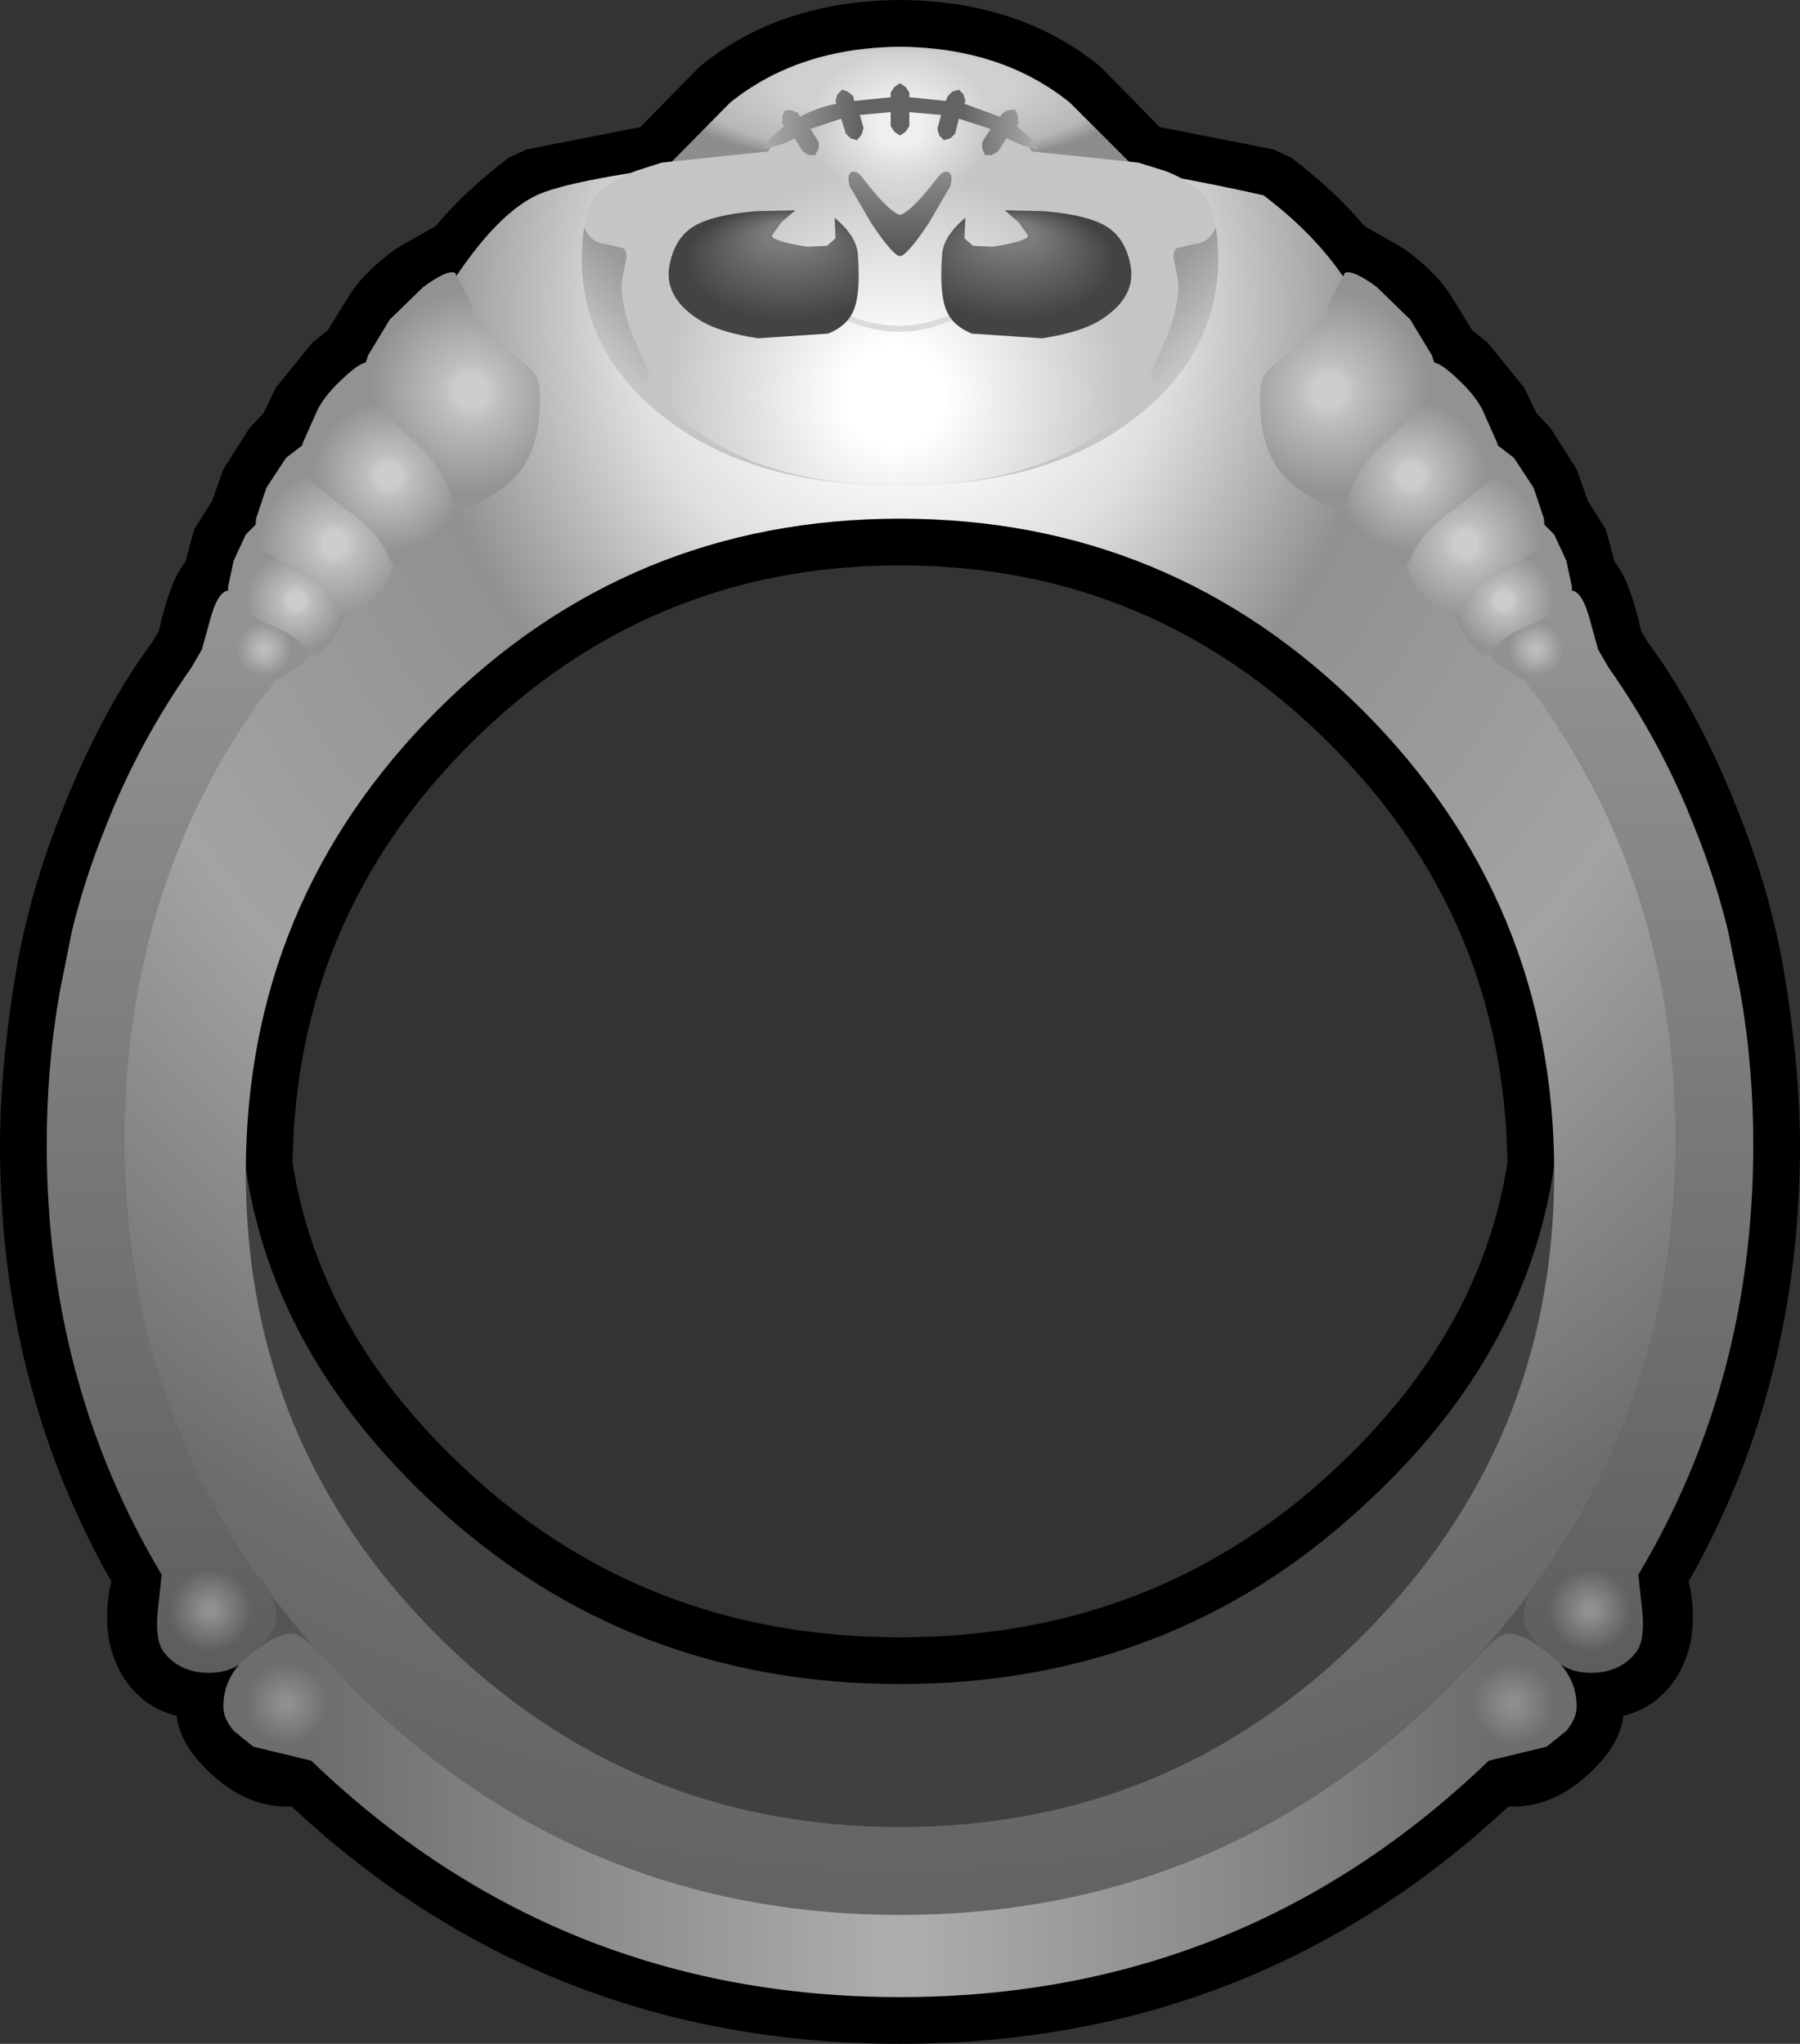 <?xml version="1.0" encoding="UTF-8" standalone="no"?>
<svg xmlns:xlink="http://www.w3.org/1999/xlink" height="109.35px" width="96.3px" xmlns="http://www.w3.org/2000/svg">
  <rect width="100%" height="100%" fill="#333333" stroke="none"/>
  <g transform="matrix(1.0, 0.0, 0.0, 1.0, 48.15, 54.75)">
    <path d="M0.05 -54.75 Q6.4 -54.7 10.7 -51.2 L13.9 -47.95 20.0 -46.75 20.95 -46.3 Q23.25 -44.55 24.85 -42.65 L26.95 -41.45 Q28.5 -40.35 29.4 -39.05 L30.6 -37.1 31.45 -36.4 33.4 -34.0 34.05 -32.65 34.8 -31.85 36.2 -29.65 36.8 -27.95 37.75 -26.45 38.25 -24.65 Q39.05 -23.7 39.65 -21.0 L40.0 -20.4 Q42.45 -17.1 44.45 -12.3 46.65 -7.1 47.4 -2.1 48.15 2.65 48.15 6.5 48.15 19.35 42.2 29.85 42.85 32.8 41.6 34.9 40.55 36.6 38.7 37.05 38.5 38.7 36.75 40.25 34.8 42.0 32.55 41.9 18.95 54.6 0.0 54.6 -18.95 54.6 -32.55 41.9 -34.8 42.0 -36.75 40.25 -38.5 38.7 -38.7 37.05 -40.55 36.6 -41.6 34.9 -42.85 32.8 -42.2 29.85 -48.15 19.35 -48.15 6.5 -48.15 2.65 -47.4 -2.1 -46.65 -7.1 -44.45 -12.3 -42.45 -17.1 -40.0 -20.4 L-39.65 -21.0 Q-39.05 -23.7 -38.25 -24.65 L-37.75 -26.45 -36.8 -27.95 -36.2 -29.65 -34.8 -31.85 -34.05 -32.65 -33.4 -34.0 -31.45 -36.4 -30.6 -37.1 -29.4 -39.05 Q-28.5 -40.35 -26.95 -41.45 L-24.85 -42.65 Q-23.25 -44.55 -20.95 -46.3 L-20.0 -46.75 -13.9 -47.95 -10.7 -51.2 Q-6.4 -54.7 -0.05 -54.75 L0.0 -54.75 0.05 -54.75 M0.0 -24.5 Q-13.45 -24.5 -23.0 -14.95 -32.3 -5.65 -32.5 7.45 -31.05 16.7 -23.1 24.0 L-23.05 24.05 Q-13.5 32.85 0.0 32.85 13.5 32.85 23.05 24.05 L23.1 24.0 Q31.05 16.7 32.5 7.45 32.3 -5.65 23.0 -14.95 13.45 -24.5 0.0 -24.5" fill="#000000" fill-rule="evenodd" stroke="none"/>
    <path d="M45.75 -5.3 L39.5 -3.65 M-44.6 -5.3 L-38.3 -3.65" fill="none" stroke="#000000" stroke-linecap="round" stroke-linejoin="round" stroke-width="0.25"/>
    <path d="M9.1 -49.25 L12.75 -45.6 -12.7 -45.6 -9.1 -49.25 Q-5.45 -52.2 0.0 -52.25 5.45 -52.2 9.1 -49.25" fill="url(#gradient0)" fill-rule="evenodd" stroke="none"/>
    <path d="M24.75 33.6 Q14.5 43.15 0.0 43.15 -14.5 43.15 -24.8 33.6 -35.1 24.15 -35.1 10.75 L-35.15 8.8 -35.1 7.0 Q-33.85 17.5 -24.8 25.85 -14.5 35.35 0.0 35.35 14.5 35.35 24.75 25.85 33.85 17.55 35.1 6.85 L35.1 10.75 Q35.1 24.15 24.75 33.6" fill="url(#gradient1)" fill-rule="evenodd" stroke="none"/>
    <path d="M28.25 -22.3 Q16.55 -34.0 0.0 -34.0 -16.55 -34.0 -28.3 -22.3 -40.0 -10.55 -40.0 6.0 -40.0 22.55 -28.3 34.25 -16.55 46.0 0.0 46.0 16.55 46.0 28.25 34.25 40.0 22.55 40.0 6.0 40.0 -10.55 28.25 -22.3 M31.1 -25.15 Q44.0 -12.25 44.0 6.0 44.0 24.25 31.1 37.1 18.25 50.0 0.0 50.0 -18.25 50.0 -31.15 37.1 -44.0 24.25 -44.0 6.0 -44.0 -12.25 -31.15 -25.15 -18.25 -38.0 0.0 -38.0 18.25 -38.0 31.1 -25.15" fill="#555555" fill-rule="evenodd" stroke="none"/>
    <path d="M24.75 -16.75 Q14.5 -27.0 0.0 -27.0 -14.5 -27.0 -24.75 -16.75 -35.0 -6.5 -35.0 8.0 -35.0 22.5 -24.75 32.75 -14.5 43.0 0.0 43.0 14.5 43.0 24.75 32.75 35.0 22.5 35.0 8.0 35.0 -6.5 24.75 -16.75 M19.45 -44.3 Q26.05 -39.3 25.9 -32.65 L24.6 -32.65 24.6 -27.5 24.3 -27.5 29.3 -23.1 Q41.5 -10.95 41.5 6.2 41.5 23.4 29.3 35.5 17.2 47.7 0.0 47.7 -17.2 47.7 -29.35 35.5 -41.5 23.4 -41.5 6.2 -41.5 -10.95 -29.35 -23.1 -28.3 -24.15 -26.75 -30.45 L-25.35 -36.55 Q-24.85 -38.55 -23.05 -40.95 -21.2 -43.45 -19.45 -44.3 -17.75 -45.1 -11.25 -45.95 L0.0 -46.95 Q9.7 -46.5 19.45 -44.3" fill="url(#gradient2)" fill-rule="evenodd" stroke="none"/>
    <path d="M37.9 -19.05 Q40.75 -15.0 42.5 -10.5 43.6 -7.8 44.3 -4.95 L44.95 -1.7 Q45.65 2.25 45.65 6.5 45.65 19.2 39.5 29.5 L39.7 31.35 Q39.9 33.1 39.3 33.75 38.45 34.75 36.95 34.75 35.6 34.75 34.65 33.75 33.35 32.55 33.35 31.8 33.35 30.6 34.55 29.3 41.5 19.15 41.5 6.2 41.5 0.9 40.3 -3.9 L40.35 -3.9 Q39.5 -7.3 38.1 -10.5 36.6 -13.95 34.35 -17.1 L33.45 -18.3 32.25 -19.05 Q31.35 -19.55 31.55 -20.45 L32.4 -21.95 33.45 -23.1 36.0 -23.15 Q36.5 -23.0 36.85 -21.8 L37.35 -20.0 37.9 -19.05" fill="url(#gradient3)" fill-rule="evenodd" stroke="none"/>
    <path d="M-44.95 -1.7 L-44.3 -4.95 Q-43.6 -7.8 -42.5 -10.5 -40.75 -15.0 -37.9 -19.05 L-37.35 -20.0 -36.85 -21.8 Q-36.5 -23.0 -36.0 -23.15 L-33.45 -23.1 -32.4 -21.95 -31.55 -20.45 Q-31.35 -19.55 -32.25 -19.05 L-33.45 -18.3 -34.35 -17.1 Q-36.6 -13.95 -38.1 -10.5 -39.5 -7.3 -40.35 -3.9 L-40.3 -3.9 Q-41.5 0.9 -41.5 6.2 -41.5 19.15 -34.55 29.3 -33.35 30.6 -33.35 31.8 -33.35 32.55 -34.65 33.75 -35.6 34.75 -36.95 34.75 -38.45 34.75 -39.3 33.75 -39.9 33.1 -39.7 31.35 L-39.5 29.5 Q-45.65 19.2 -45.65 6.5 -45.65 2.25 -44.95 -1.7" fill="url(#gradient4)" fill-rule="evenodd" stroke="none"/>
    <path d="M0.0 47.7 Q17.2 47.7 29.35 35.5 L31.3 33.45 Q32.1 32.65 32.55 32.65 33.55 32.65 35.25 34.2 36.2 35.2 36.2 36.55 36.2 37.2 35.65 37.85 L34.6 38.7 31.5 39.45 Q18.35 52.1 0.0 52.1 L0.0 47.7" fill="url(#gradient5)" fill-rule="evenodd" stroke="none"/>
    <path d="M0.0 47.7 L0.0 52.1 Q-18.35 52.1 -31.5 39.45 L-34.6 38.7 -35.65 37.85 Q-36.2 37.2 -36.2 36.55 -36.2 35.2 -35.25 34.2 -33.55 32.65 -32.55 32.65 -32.1 32.65 -31.3 33.45 L-29.35 35.5 Q-17.2 47.7 0.0 47.7" fill="url(#gradient6)" fill-rule="evenodd" stroke="none"/>
    <path d="M-31.7 -20.0 Q-31.7 -19.0 -32.4 -18.35 -33.05 -17.7 -34.0 -17.7 -34.95 -17.7 -35.65 -18.35 -36.3 -19.0 -36.3 -20.0 -36.3 -20.95 -35.65 -21.6 -34.95 -22.3 -34.0 -22.3 -33.05 -22.3 -32.4 -21.6 -31.7 -20.95 -31.7 -20.0" fill="url(#gradient7)" fill-rule="evenodd" stroke="none"/>
    <path d="M31.7 -20.0 Q31.7 -20.95 32.4 -21.6 33.05 -22.3 34.0 -22.3 34.95 -22.3 35.65 -21.6 36.3 -20.95 36.3 -20.0 36.3 -19.0 35.65 -18.35 34.95 -17.7 34.0 -17.7 33.05 -17.7 32.4 -18.35 31.7 -19.0 31.7 -20.0" fill="url(#gradient8)" fill-rule="evenodd" stroke="none"/>
    <path d="M36.9 28.4 Q38.15 28.4 39.05 29.25 39.9 30.15 39.9 31.4 39.9 32.65 39.05 33.5 38.15 34.4 36.9 34.4 35.65 34.4 34.8 33.5 33.9 32.65 33.9 31.4 33.9 30.15 34.8 29.25 35.65 28.4 36.9 28.4" fill="url(#gradient9)" fill-rule="evenodd" stroke="none"/>
    <path d="M30.7 34.25 Q31.55 33.4 32.8 33.4 34.05 33.4 34.95 34.25 35.8 35.15 35.8 36.4 35.8 37.65 34.95 38.5 34.05 39.4 32.8 39.4 31.55 39.4 30.7 38.5 29.8 37.65 29.8 36.4 29.8 35.15 30.7 34.25" fill="url(#gradient10)" fill-rule="evenodd" stroke="none"/>
    <path d="M-36.9 28.4 Q-35.65 28.4 -34.8 29.25 -33.9 30.15 -33.9 31.4 -33.9 32.65 -34.8 33.5 -35.65 34.4 -36.9 34.4 -38.15 34.4 -39.05 33.5 -39.9 32.65 -39.9 31.4 -39.9 30.15 -39.05 29.25 -38.15 28.4 -36.9 28.4" fill="url(#gradient11)" fill-rule="evenodd" stroke="none"/>
    <path d="M-32.8 33.4 Q-31.55 33.4 -30.7 34.25 -29.8 35.15 -29.8 36.4 -29.8 37.65 -30.7 38.5 -31.55 39.4 -32.8 39.4 -34.05 39.4 -34.95 38.5 -35.8 37.65 -35.8 36.4 -35.8 35.15 -34.95 34.25 -34.05 33.4 -32.8 33.4" fill="url(#gradient12)" fill-rule="evenodd" stroke="none"/>
    <path d="M30.95 -24.9 L32.3 -25.4 33.4 -26.3 34.2 -26.95 35.0 -26.15 35.65 -24.75 35.95 -23.35 Q35.9 -22.5 35.5 -22.1 L33.65 -21.3 Q32.25 -20.75 31.65 -19.85 31.3 -19.35 30.6 -20.2 30.0 -20.9 29.75 -21.7 L29.75 -21.75 29.65 -22.35 Q29.65 -23.3 30.15 -24.3 L30.95 -24.9" fill="url(#gradient13)" fill-rule="evenodd" stroke="none"/>
    <path d="M-30.95 -24.9 L-30.15 -24.3 Q-29.65 -23.3 -29.65 -22.35 L-29.75 -21.75 -29.75 -21.7 Q-30.0 -20.9 -30.6 -20.2 -31.3 -19.35 -31.65 -19.85 -32.25 -20.75 -33.65 -21.3 L-35.5 -22.1 Q-35.9 -22.5 -35.95 -23.35 L-35.65 -24.75 -35.0 -26.15 -34.2 -26.95 -33.4 -26.3 -32.3 -25.4 -30.95 -24.9" fill="url(#gradient14)" fill-rule="evenodd" stroke="none"/>
    <path d="M34.45 -27.0 Q34.55 -26.05 34.15 -25.45 33.85 -25.05 32.05 -24.15 30.45 -23.25 29.9 -22.1 29.5 -21.4 28.55 -22.35 27.65 -23.15 27.25 -24.05 26.75 -25.45 27.3 -27.2 27.5 -27.7 28.15 -28.05 L29.7 -28.9 Q30.25 -29.1 30.9 -30.15 31.45 -31.05 31.75 -31.1 L32.85 -30.25 33.9 -28.65 34.45 -27.0" fill="url(#gradient15)" fill-rule="evenodd" stroke="none"/>
    <path d="M-34.45 -27.0 L-33.9 -28.65 -32.85 -30.25 -31.75 -31.1 Q-31.45 -31.05 -30.9 -30.15 -30.25 -29.1 -29.7 -28.9 L-28.15 -28.05 Q-27.5 -27.7 -27.3 -27.2 -26.75 -25.45 -27.25 -24.05 -27.65 -23.15 -28.55 -22.35 -29.5 -21.4 -29.9 -22.1 -30.45 -23.25 -32.05 -24.15 -33.85 -25.05 -34.15 -25.45 -34.55 -26.05 -34.45 -27.0" fill="url(#gradient16)" fill-rule="evenodd" stroke="none"/>
    <path d="M24.6 -31.45 L26.3 -32.6 Q26.9 -32.9 27.5 -34.15 28.05 -35.25 28.35 -35.35 28.75 -35.5 29.75 -34.55 30.7 -33.7 31.15 -32.85 L31.95 -31.05 Q32.2 -29.95 31.75 -29.2 L29.6 -27.45 Q27.85 -26.25 27.3 -24.85 27.0 -24.05 25.75 -24.95 24.65 -25.75 24.1 -26.75 23.35 -28.3 23.75 -30.4 23.9 -31.0 24.6 -31.45" fill="url(#gradient17)" fill-rule="evenodd" stroke="none"/>
    <path d="M-31.95 -31.05 L-31.15 -32.85 Q-30.7 -33.7 -29.75 -34.55 -28.75 -35.5 -28.35 -35.35 -28.05 -35.25 -27.5 -34.15 -26.9 -32.9 -26.3 -32.6 L-24.6 -31.45 Q-23.9 -31.0 -23.75 -30.4 -23.35 -28.3 -24.1 -26.75 -24.65 -25.75 -25.75 -24.95 -27.0 -24.05 -27.3 -24.85 -27.85 -26.25 -29.6 -27.45 L-31.75 -29.2 Q-32.2 -29.95 -31.95 -31.05" fill="url(#gradient18)" fill-rule="evenodd" stroke="none"/>
    <path d="M23.0 -38.65 L23.8 -40.15 Q24.2 -40.35 25.5 -39.4 L27.3 -37.65 28.45 -35.75 Q28.9 -34.55 28.45 -33.6 L26.25 -31.35 Q24.4 -29.8 24.0 -28.15 23.75 -27.2 22.25 -28.0 20.85 -28.75 20.1 -29.85 19.1 -31.5 19.3 -34.0 19.3 -34.65 20.0 -35.25 L21.85 -36.75 Q22.5 -37.2 23.0 -38.65" fill="url(#gradient19)" fill-rule="evenodd" stroke="none"/>
    <path d="M-20.1 -29.85 Q-20.85 -28.75 -22.25 -28.0 -23.75 -27.2 -24.0 -28.15 -24.4 -29.8 -26.25 -31.35 L-28.45 -33.6 Q-28.9 -34.55 -28.45 -35.75 L-27.3 -37.65 -25.5 -39.4 Q-24.2 -40.35 -23.8 -40.15 L-23.0 -38.65 Q-22.5 -37.2 -21.85 -36.75 L-20.0 -35.25 Q-19.3 -34.65 -19.3 -34.0 -19.1 -31.5 -20.1 -29.85" fill="url(#gradient20)" fill-rule="evenodd" stroke="none"/>
    <path d="M0.0 -49.3 L0.0 -28.8 Q-8.35 -28.7 -13.2 -32.9 L-13.7 -33.35 Q-17.65 -37.15 -16.9 -42.6 L-16.8 -43.2 Q-16.5 -44.7 -14.15 -45.6 L-12.75 -46.05 -7.05 -46.65 Q-5.45 -49.15 0.0 -49.3" fill="url(#gradient21)" fill-rule="evenodd" stroke="none"/>
    <path d="M0.0 -49.3 Q5.45 -49.15 7.05 -46.65 L12.75 -46.05 14.2 -45.6 Q16.5 -44.7 16.8 -43.2 L16.9 -42.6 Q17.65 -37.15 13.7 -33.35 L13.2 -32.9 Q8.35 -28.7 0.0 -28.8 L0.0 -49.3" fill="url(#gradient22)" fill-rule="evenodd" stroke="none"/>
    <path d="M3.5 -50.8 Q5.0 -49.65 5.0 -48.0 5.0 -46.35 3.5 -45.2 2.05 -44.05 0.0 -44.05 -2.05 -44.05 -3.55 -45.2 -5.0 -46.35 -5.0 -48.0 -5.0 -49.65 -3.55 -50.8 -2.05 -51.95 0.0 -51.95 2.05 -51.95 3.5 -50.8" fill="url(#gradient23)" fill-rule="evenodd" stroke="none"/>
    <path d="M0.5 -49.8 L0.5 -49.55 2.45 -49.35 2.55 -49.6 2.8 -49.85 3.15 -49.95 3.4 -49.7 3.5 -49.35 3.45 -49.2 5.35 -48.5 5.45 -48.65 5.75 -48.85 6.15 -48.9 6.3 -48.6 6.35 -48.2 6.25 -48.0 7.05 -47.3 7.35 -46.8 6.6 -46.95 5.7 -47.35 5.25 -46.65 4.9 -46.45 4.55 -46.45 4.4 -46.8 4.4 -47.15 4.85 -47.85 3.15 -48.4 2.95 -47.6 2.7 -47.35 2.35 -47.25 2.1 -47.5 2.0 -47.85 2.2 -48.6 0.5 -48.75 0.5 -48.0 0.3 -47.7 0.0 -47.5 -0.3 -47.7 -0.5 -48.0 -0.5 -48.75 -2.15 -48.6 -1.95 -47.9 -2.05 -47.55 -2.3 -47.25 -2.65 -47.35 -2.9 -47.6 -3.15 -48.4 -4.8 -47.85 -4.35 -47.15 -4.35 -46.8 -4.55 -46.45 -4.9 -46.45 -5.2 -46.65 -5.65 -47.35 Q-5.95 -47.15 -6.6 -46.95 L-7.3 -46.8 -7.0 -47.3 -6.2 -48.0 -6.3 -48.15 -6.3 -48.55 -6.15 -48.85 -5.8 -48.85 -5.45 -48.7 -5.35 -48.5 Q-4.45 -49.0 -3.4 -49.2 L-3.45 -49.35 -3.35 -49.7 -3.1 -49.95 -2.8 -49.85 -2.5 -49.6 -2.45 -49.35 -0.5 -49.55 -0.5 -49.8 -0.3 -50.1 0.0 -50.3 0.3 -50.1 0.5 -49.8" fill="url(#gradient24)" fill-rule="evenodd" stroke="none"/>
    <path d="M-16.9 -42.6 Q-16.55 -41.75 -15.75 -41.7 L-14.75 -41.45 Q-14.55 -41.1 -14.7 -40.65 L-14.9 -39.6 Q-14.9 -38.15 -14.15 -36.45 L-13.4 -34.7 -13.6 -33.6 -13.7 -33.35 Q-17.65 -37.15 -16.9 -42.6" fill="url(#gradient25)" fill-rule="evenodd" stroke="none"/>
    <path d="M16.9 -42.6 Q17.65 -37.15 13.7 -33.35 L13.6 -33.6 13.4 -34.7 14.15 -36.45 Q14.9 -38.15 14.9 -39.6 L14.7 -40.65 Q14.55 -41.1 14.75 -41.45 L15.75 -41.7 Q16.55 -41.75 16.9 -42.6" fill="url(#gradient26)" fill-rule="evenodd" stroke="none"/>
    <path d="M10.9 -46.6 Q15.0 -45.9 16.85 -44.85 16.75 -37.35 12.55 -33.1 8.15 -28.7 0.0 -28.8 -8.15 -28.7 -12.55 -33.1 -16.75 -37.35 -16.85 -44.85 -15.0 -45.9 -10.9 -46.6 L-6.75 -47.1 -6.5 -47.3 -5.15 -49.05 -4.6 -48.15 -3.4 -48.4 -3.5 -49.85 -1.45 -48.7 -1.3 -48.75 Q-1.1 -48.75 -0.65 -49.4 L0.0 -50.05 0.65 -49.4 Q1.05 -48.75 1.3 -48.75 L1.35 -48.75 3.4 -49.85 3.35 -48.3 4.1 -48.25 4.55 -48.1 5.15 -49.05 6.5 -47.2 6.6 -47.1 10.9 -46.6" fill="url(#gradient27)" fill-rule="evenodd" stroke="none"/>
    <path d="M3.3 -38.05 L3.35 -37.95 3.25 -37.85 Q-0.05 -36.15 -3.35 -37.85 L-3.4 -37.95 -3.4 -38.05 -3.35 -38.1 -3.25 -38.1 Q-0.05 -36.55 3.1 -38.1 L3.25 -38.1 3.3 -38.05" fill="#dbdbdb" fill-rule="evenodd" stroke="none"/>
    <path d="M-5.6 -43.5 L-6.35 -42.85 -6.85 -42.15 Q-6.85 -41.85 -4.95 -41.55 L-3.9 -41.6 -3.45 -42.0 -3.5 -43.1 Q-2.3 -42.1 -2.25 -41.1 -2.1 -39.0 -2.5 -38.1 -2.85 -37.3 -3.85 -36.9 L-7.6 -36.65 Q-9.55 -36.95 -10.6 -37.55 -12.6 -38.75 -12.35 -40.45 -12.1 -41.95 -11.1 -42.6 -10.1 -43.25 -7.7 -43.45 L-5.6 -43.5" fill="url(#gradient28)" fill-rule="evenodd" stroke="none"/>
    <path d="M2.6 -45.55 Q2.85 -45.4 2.7 -44.8 L1.5 -42.75 Q0.35 -41.05 0.0 -41.05 -0.35 -41.05 -1.5 -42.75 L-2.7 -44.8 Q-2.85 -45.4 -2.6 -45.55 -2.35 -45.65 -2.05 -45.3 -0.65 -43.45 0.0 -43.25 0.65 -43.45 2.05 -45.3 2.35 -45.65 2.6 -45.55" fill="url(#gradient29)" fill-rule="evenodd" stroke="none"/>
    <path d="M12.35 -40.45 Q12.6 -38.75 10.6 -37.55 9.55 -36.95 7.6 -36.65 L3.85 -36.9 Q2.85 -37.3 2.5 -38.1 2.1 -39.0 2.25 -41.1 2.3 -42.1 3.5 -43.1 L3.45 -42.0 3.9 -41.6 4.95 -41.55 Q6.85 -41.85 6.85 -42.15 L6.35 -42.85 5.6 -43.5 7.7 -43.45 Q10.1 -43.25 11.1 -42.6 12.1 -41.95 12.35 -40.45" fill="url(#gradient30)" fill-rule="evenodd" stroke="none"/>
  </g>
  <defs>
    <radialGradient cx="0" cy="0" fx="294.4" fy="0" gradientTransform="matrix(0.0, -0.005, 0.017, 0.0, 0.0, -49.3)" gradientUnits="userSpaceOnUse" id="gradient0" r="819.2" spreadMethod="pad">
      <stop offset="0.439" stop-color="#d0d0d0"/>
      <stop offset="0.765" stop-color="#b7b7b7"/>
      <stop offset="0.878" stop-color="#8d8d8d"/>
    </radialGradient>
    <radialGradient cx="0" cy="0" fx="-1094.4" fy="0" gradientTransform="matrix(0.0, -0.027, 0.069, 0.0, 0.0, 28.0)" gradientUnits="userSpaceOnUse" id="gradient1" r="819.2" spreadMethod="pad">
      <stop offset="0.09" stop-color="#d8d8d8"/>
      <stop offset="0.165" stop-color="#bfbfbf"/>
      <stop offset="0.694" stop-color="#666666"/>
      <stop offset="1.0" stop-color="#404040"/>
    </radialGradient>
    <radialGradient cx="0" cy="0" gradientTransform="matrix(0.099, 0.0, 0.0, 0.104, 0.0, -38.0)" gradientUnits="userSpaceOnUse" id="gradient2" r="819.2" spreadMethod="pad">
      <stop offset="0.075" stop-color="#ffffff"/>
      <stop offset="0.18" stop-color="#dfdfdf"/>
      <stop offset="0.318" stop-color="#919191"/>
      <stop offset="0.573" stop-color="#a3a3a3"/>
      <stop offset="0.859" stop-color="#6d6d6d"/>
      <stop offset="1.0" stop-color="#636363"/>
    </radialGradient>
    <linearGradient gradientTransform="matrix(0.0, -0.037, -0.056, 0.0, 0.0, 6.5)" gradientUnits="userSpaceOnUse" id="gradient3" spreadMethod="pad" x1="-819.2" x2="819.2">
      <stop offset="0.0" stop-color="#5b5b5b"/>
      <stop offset="1.0" stop-color="#959595"/>
    </linearGradient>
    <linearGradient gradientTransform="matrix(0.0, -0.037, 0.056, 0.0, 0.0, 6.5)" gradientUnits="userSpaceOnUse" id="gradient4" spreadMethod="pad" x1="-819.2" x2="819.2">
      <stop offset="0.0" stop-color="#5b5b5b"/>
      <stop offset="1.0" stop-color="#959595"/>
    </linearGradient>
    <linearGradient gradientTransform="matrix(-0.046, 0.0, 0.0, -0.011, 0.0, -8.3)" gradientUnits="userSpaceOnUse" id="gradient5" spreadMethod="pad" x1="-819.2" x2="819.2">
      <stop offset="0.082" stop-color="#6d6d6d"/>
      <stop offset="0.49" stop-color="#adadad"/>
      <stop offset="0.906" stop-color="#6d6d6d"/>
    </linearGradient>
    <linearGradient gradientTransform="matrix(0.046, 0.0, 0.0, -0.011, 0.0, -8.3)" gradientUnits="userSpaceOnUse" id="gradient6" spreadMethod="pad" x1="-819.2" x2="819.2">
      <stop offset="0.082" stop-color="#6d6d6d"/>
      <stop offset="0.49" stop-color="#adadad"/>
      <stop offset="0.906" stop-color="#6d6d6d"/>
    </linearGradient>
    <radialGradient cx="0" cy="0" gradientTransform="matrix(0.002, 0.0, 0.0, 0.002, -34.0, -20.0)" gradientUnits="userSpaceOnUse" id="gradient7" r="819.2" spreadMethod="pad">
      <stop offset="0.122" stop-color="#ffffff" stop-opacity="0.4"/>
      <stop offset="0.898" stop-color="#ffffff" stop-opacity="0.0"/>
    </radialGradient>
    <radialGradient cx="0" cy="0" gradientTransform="matrix(-0.002, 0.0, 0.0, 0.002, 34.0, -20.0)" gradientUnits="userSpaceOnUse" id="gradient8" r="819.2" spreadMethod="pad">
      <stop offset="0.122" stop-color="#ffffff" stop-opacity="0.4"/>
      <stop offset="0.898" stop-color="#ffffff" stop-opacity="0.0"/>
    </radialGradient>
    <radialGradient cx="0" cy="0" gradientTransform="matrix(-0.003, 0.0, 0.0, 0.003, 36.9, 31.4)" gradientUnits="userSpaceOnUse" id="gradient9" r="819.2" spreadMethod="pad">
      <stop offset="0.122" stop-color="#ffffff" stop-opacity="0.302"/>
      <stop offset="0.898" stop-color="#ffffff" stop-opacity="0.0"/>
    </radialGradient>
    <radialGradient cx="0" cy="0" gradientTransform="matrix(-0.003, 0.0, 0.0, 0.003, 32.8, 36.4)" gradientUnits="userSpaceOnUse" id="gradient10" r="819.2" spreadMethod="pad">
      <stop offset="0.129" stop-color="#ffffff" stop-opacity="0.224"/>
      <stop offset="0.898" stop-color="#ffffff" stop-opacity="0.0"/>
    </radialGradient>
    <radialGradient cx="0" cy="0" gradientTransform="matrix(0.003, 0.0, 0.0, 0.003, -36.9, 31.4)" gradientUnits="userSpaceOnUse" id="gradient11" r="819.2" spreadMethod="pad">
      <stop offset="0.122" stop-color="#ffffff" stop-opacity="0.302"/>
      <stop offset="0.898" stop-color="#ffffff" stop-opacity="0.0"/>
    </radialGradient>
    <radialGradient cx="0" cy="0" gradientTransform="matrix(0.003, 0.0, 0.0, 0.003, -32.8, 36.4)" gradientUnits="userSpaceOnUse" id="gradient12" r="819.2" spreadMethod="pad">
      <stop offset="0.129" stop-color="#ffffff" stop-opacity="0.231"/>
      <stop offset="0.898" stop-color="#ffffff" stop-opacity="0.0"/>
    </radialGradient>
    <radialGradient cx="0" cy="0" gradientTransform="matrix(-0.004, 0.0, 0.0, 0.004, 32.3, -22.6)" gradientUnits="userSpaceOnUse" id="gradient13" r="819.2" spreadMethod="pad">
      <stop offset="0.133" stop-color="#cdcdcd"/>
      <stop offset="0.247" stop-color="#bebebe"/>
      <stop offset="0.824" stop-color="#929292"/>
    </radialGradient>
    <radialGradient cx="0" cy="0" gradientTransform="matrix(0.004, 0.0, 0.0, 0.004, -32.3, -22.6)" gradientUnits="userSpaceOnUse" id="gradient14" r="819.2" spreadMethod="pad">
      <stop offset="0.133" stop-color="#cdcdcd"/>
      <stop offset="0.247" stop-color="#bebebe"/>
      <stop offset="0.824" stop-color="#929292"/>
    </radialGradient>
    <radialGradient cx="0" cy="0" gradientTransform="matrix(-0.006, 0.0, 0.0, 0.006, 30.25, -25.65)" gradientUnits="userSpaceOnUse" id="gradient15" r="819.2" spreadMethod="pad">
      <stop offset="0.133" stop-color="#cdcdcd"/>
      <stop offset="0.247" stop-color="#bebebe"/>
      <stop offset="0.824" stop-color="#929292"/>
    </radialGradient>
    <radialGradient cx="0" cy="0" gradientTransform="matrix(0.006, 0.0, 0.0, 0.006, -30.25, -25.65)" gradientUnits="userSpaceOnUse" id="gradient16" r="819.2" spreadMethod="pad">
      <stop offset="0.133" stop-color="#cdcdcd"/>
      <stop offset="0.247" stop-color="#bebebe"/>
      <stop offset="0.824" stop-color="#929292"/>
    </radialGradient>
    <radialGradient cx="0" cy="0" gradientTransform="matrix(-0.006, 0.0, 0.0, 0.006, 27.35, -29.3)" gradientUnits="userSpaceOnUse" id="gradient17" r="819.2" spreadMethod="pad">
      <stop offset="0.133" stop-color="#cdcdcd"/>
      <stop offset="0.247" stop-color="#bebebe"/>
      <stop offset="0.824" stop-color="#929292"/>
    </radialGradient>
    <radialGradient cx="0" cy="0" gradientTransform="matrix(0.006, 0.0, 0.0, 0.006, -27.35, -29.3)" gradientUnits="userSpaceOnUse" id="gradient18" r="819.2" spreadMethod="pad">
      <stop offset="0.133" stop-color="#cdcdcd"/>
      <stop offset="0.247" stop-color="#bebebe"/>
      <stop offset="0.824" stop-color="#929292"/>
    </radialGradient>
    <radialGradient cx="0" cy="0" gradientTransform="matrix(-0.008, 0.0, 0.0, 0.008, 22.95, -33.8)" gradientUnits="userSpaceOnUse" id="gradient19" r="819.2" spreadMethod="pad">
      <stop offset="0.133" stop-color="#cdcdcd"/>
      <stop offset="0.247" stop-color="#bebebe"/>
      <stop offset="0.831" stop-color="#929292"/>
    </radialGradient>
    <radialGradient cx="0" cy="0" gradientTransform="matrix(0.008, 0.0, 0.0, 0.008, -22.95, -33.8)" gradientUnits="userSpaceOnUse" id="gradient20" r="819.2" spreadMethod="pad">
      <stop offset="0.133" stop-color="#cdcdcd"/>
      <stop offset="0.247" stop-color="#bebebe"/>
      <stop offset="0.831" stop-color="#929292"/>
    </radialGradient>
    <radialGradient cx="0" cy="0" fx="-1264.0" fy="0" gradientTransform="matrix(0.0, -0.017, 0.025, 0.0, 0.0, -38.0)" gradientUnits="userSpaceOnUse" id="gradient21" r="819.2" spreadMethod="pad">
      <stop offset="0.0" stop-color="#ffffff"/>
      <stop offset="0.627" stop-color="#a6a6a6"/>
      <stop offset="0.714" stop-color="#cacaca"/>
      <stop offset="0.878" stop-color="#dfdfdf"/>
      <stop offset="1.0" stop-color="#c5c5c5"/>
    </radialGradient>
    <radialGradient cx="0" cy="0" fx="-1264.0" fy="0" gradientTransform="matrix(0.0, -0.017, -0.025, 0.0, 0.0, -38.0)" gradientUnits="userSpaceOnUse" id="gradient22" r="819.2" spreadMethod="pad">
      <stop offset="0.0" stop-color="#ffffff"/>
      <stop offset="0.627" stop-color="#a6a6a6"/>
      <stop offset="0.714" stop-color="#cacaca"/>
      <stop offset="0.878" stop-color="#dfdfdf"/>
      <stop offset="1.0" stop-color="#c5c5c5"/>
    </radialGradient>
    <radialGradient cx="0" cy="0" gradientTransform="matrix(0.0, -0.005, 0.006, 0.0, 0.0, -48.0)" gradientUnits="userSpaceOnUse" id="gradient23" r="819.2" spreadMethod="pad">
      <stop offset="0.259" stop-color="#ffffff" stop-opacity="0.722"/>
      <stop offset="1.0" stop-color="#ffffff" stop-opacity="0.0"/>
    </radialGradient>
    <linearGradient gradientTransform="matrix(0.009, 0.0, 0.0, 0.002, 0.0, -48.4)" gradientUnits="userSpaceOnUse" id="gradient24" spreadMethod="pad" x1="-819.2" x2="819.2">
      <stop offset="0.0" stop-color="#adadad"/>
      <stop offset="0.349" stop-color="#636363"/>
      <stop offset="0.725" stop-color="#636363"/>
      <stop offset="1.0" stop-color="#adadad"/>
    </linearGradient>
    <linearGradient gradientTransform="matrix(0.002, -0.002, 0.004, 0.004, -15.2, -38.0)" gradientUnits="userSpaceOnUse" id="gradient25" spreadMethod="pad" x1="-819.2" x2="819.2">
      <stop offset="0.09" stop-color="#000000" stop-opacity="0.0"/>
      <stop offset="1.0" stop-color="#000000" stop-opacity="0.224"/>
    </linearGradient>
    <linearGradient gradientTransform="matrix(-0.002, -0.002, -0.004, 0.004, 15.2, -38.0)" gradientUnits="userSpaceOnUse" id="gradient26" spreadMethod="pad" x1="-819.2" x2="819.2">
      <stop offset="0.09" stop-color="#000000" stop-opacity="0.0"/>
      <stop offset="1.0" stop-color="#000000" stop-opacity="0.224"/>
    </linearGradient>
    <radialGradient cx="0" cy="0" gradientTransform="matrix(0.015, 0.0, 0.0, 0.015, -0.3, -33.55)" gradientUnits="userSpaceOnUse" id="gradient27" r="819.2" spreadMethod="pad">
      <stop offset="0.216" stop-color="#ffffff"/>
      <stop offset="1.0" stop-color="#ffffff" stop-opacity="0.0"/>
    </radialGradient>
    <radialGradient cx="0" cy="0" fx="528.0" fy="0" gradientTransform="matrix(0.0, -0.005, 0.009, 0.0, -6.0, -40.0)" gradientUnits="userSpaceOnUse" id="gradient28" r="819.2" spreadMethod="pad">
      <stop offset="0.173" stop-color="#7b7b7b"/>
      <stop offset="0.749" stop-color="#434343"/>
    </radialGradient>
    <linearGradient gradientTransform="matrix(0.0, 0.004, -0.003, 0.0, 0.0, -43.15)" gradientUnits="userSpaceOnUse" id="gradient29" spreadMethod="pad" x1="-819.2" x2="819.2">
      <stop offset="0.0" stop-color="#959595"/>
      <stop offset="1.0" stop-color="#464646"/>
    </linearGradient>
    <radialGradient cx="0" cy="0" fx="528.0" fy="0" gradientTransform="matrix(0.0, -0.005, -0.009, 0.0, 6.0, -40.0)" gradientUnits="userSpaceOnUse" id="gradient30" r="819.2" spreadMethod="pad">
      <stop offset="0.173" stop-color="#7b7b7b"/>
      <stop offset="0.749" stop-color="#434343"/>
    </radialGradient>
  </defs>
</svg>
